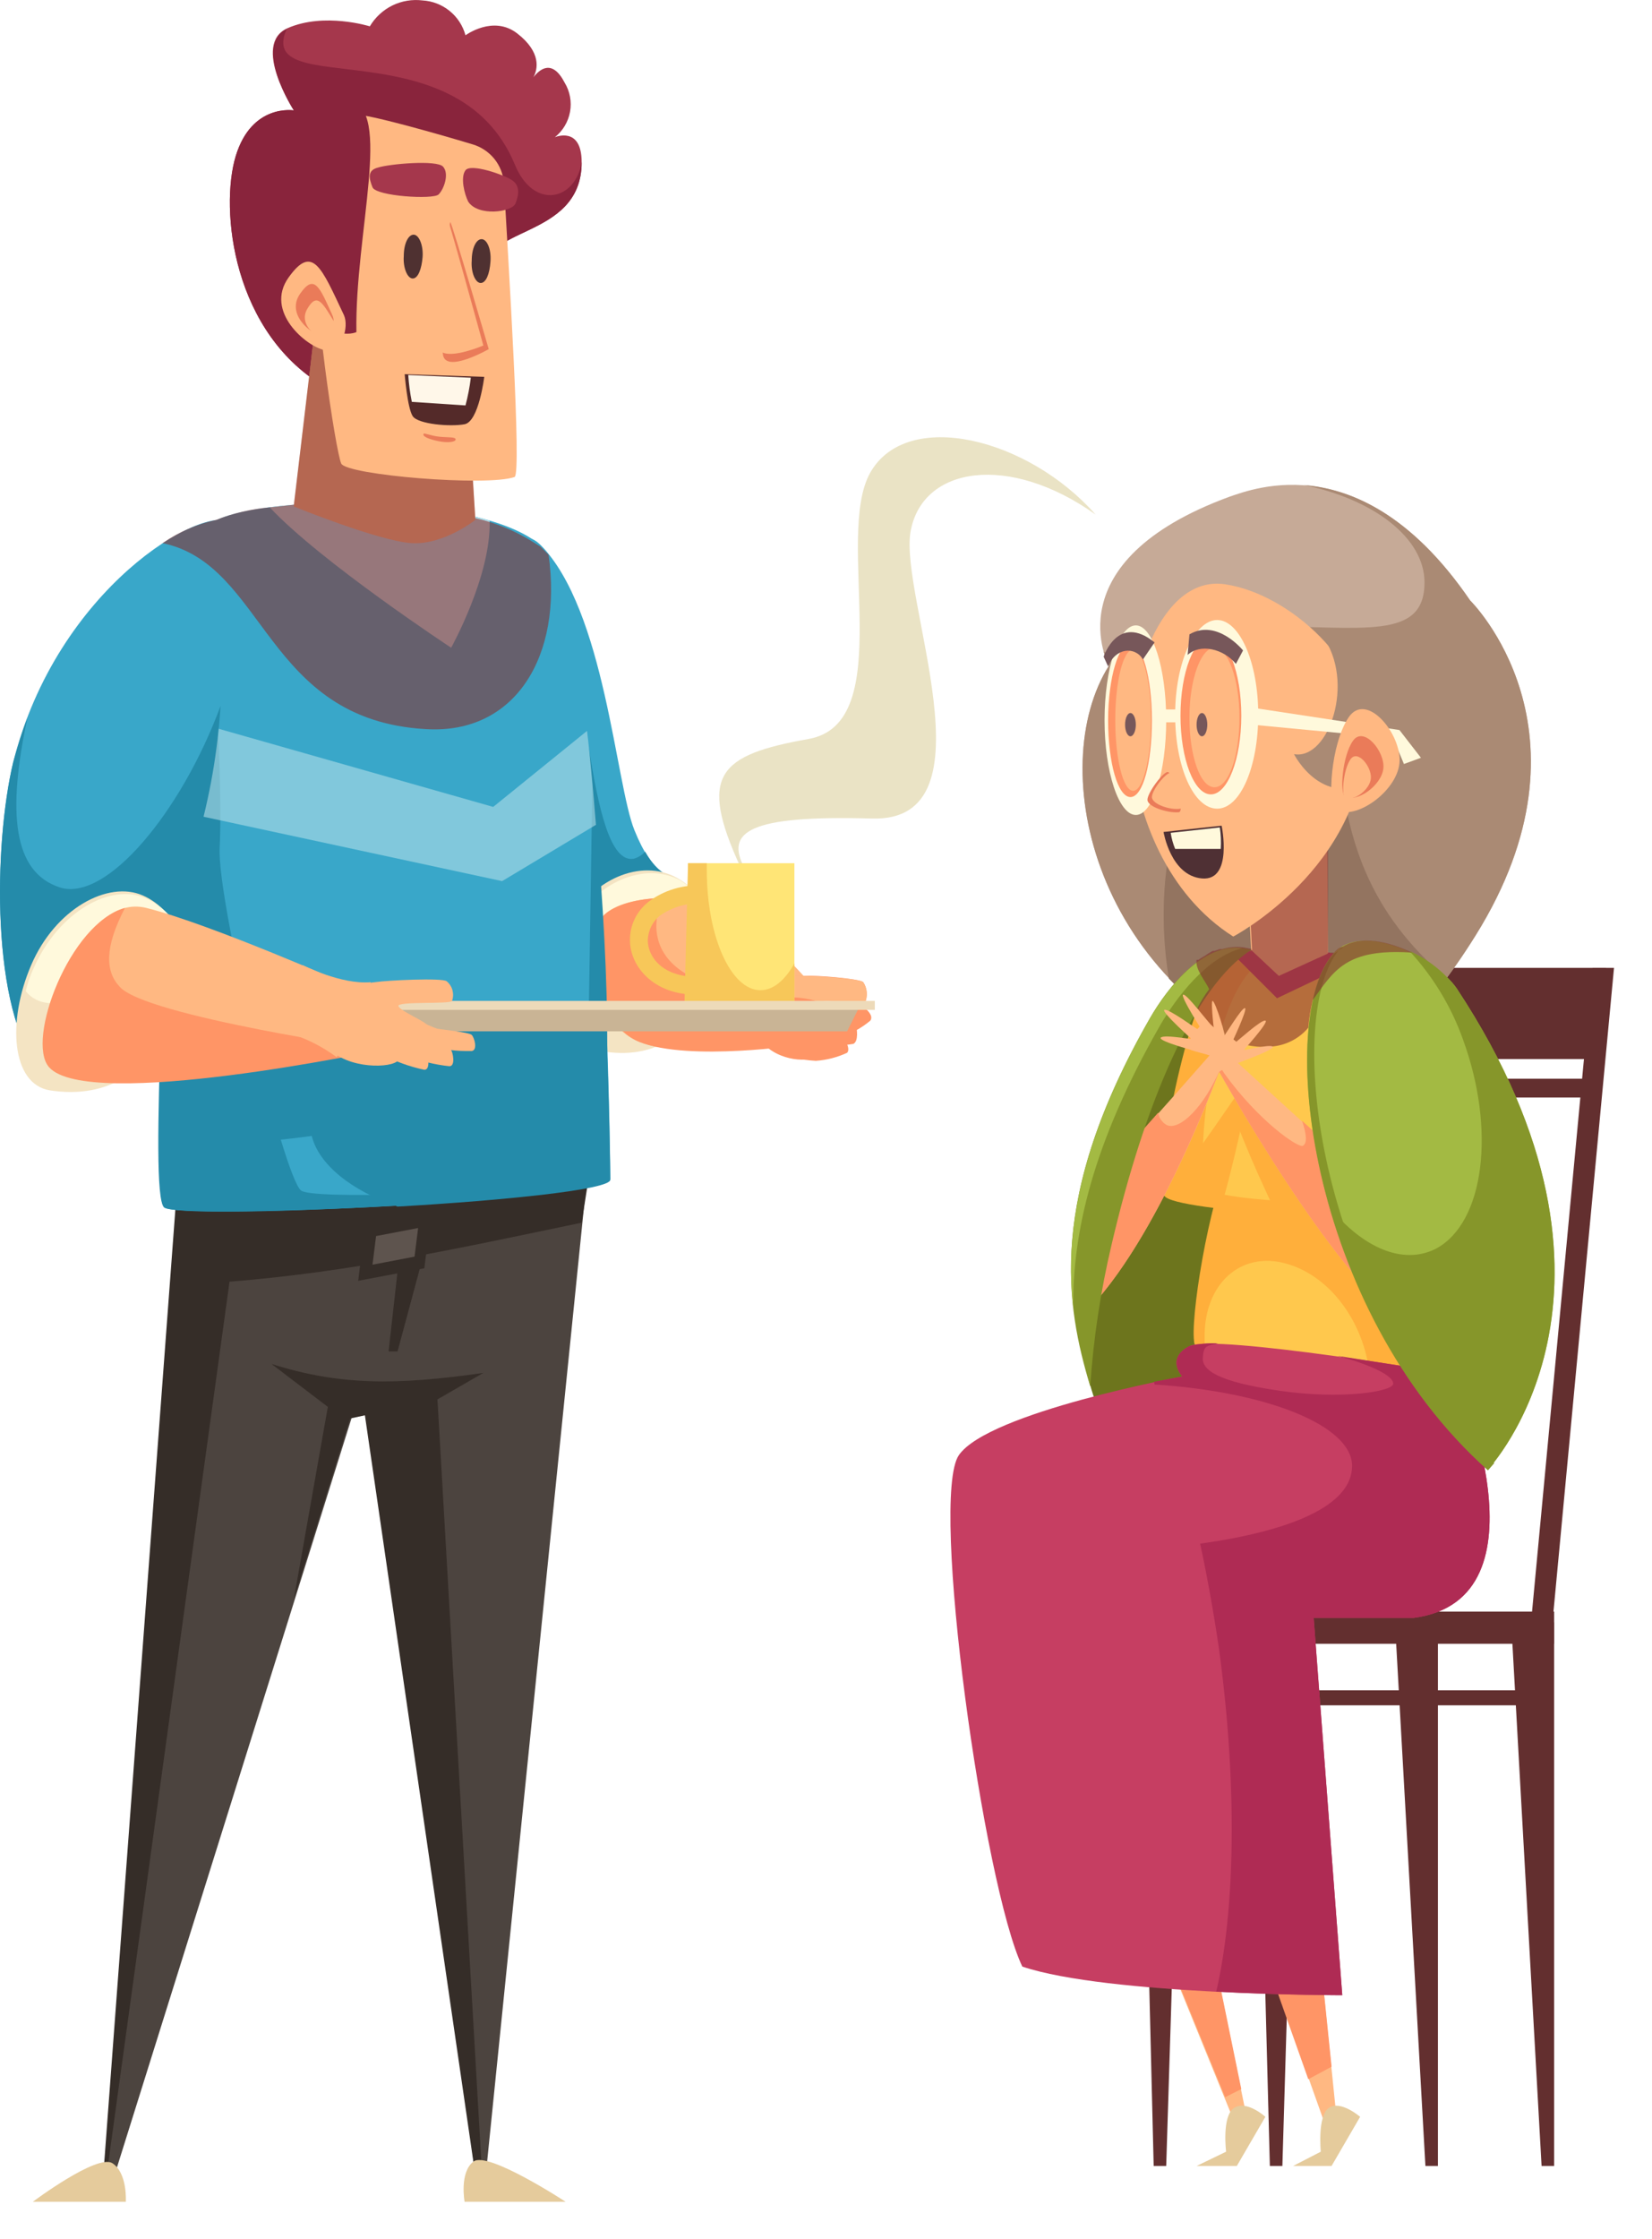 <svg width="31" height="42" viewBox="0 0 31 42" fill="none" xmlns="http://www.w3.org/2000/svg">
<path d="M28.358 30.432L28.928 40.629H29.163V30.432H28.358Z" fill="#632F2F"/>
<path d="M26.177 30.432L26.748 40.629H26.983V30.432H26.177Z" fill="#632F2F"/>
<path d="M22.203 30.432L21.884 40.629H21.649L21.398 30.432H22.203Z" fill="#632F2F"/>
<path d="M24.366 30.432L24.064 40.629H23.829L23.561 30.432H24.366Z" fill="#632F2F"/>
<path d="M29.163 30.23H21.414V30.834H29.163V30.23Z" fill="#632F2F"/>
<path d="M30.287 18.155H29.884L28.727 30.465H29.129L30.287 18.155Z" fill="#632F2F"/>
<path d="M26.496 18.155H26.11L24.953 30.465H25.356L26.496 18.155Z" fill="#632F2F"/>
<path d="M28.945 31.706H21.666V31.988H28.945V31.706Z" fill="#632F2F"/>
<path d="M30.136 18.155H26.177L26.026 19.866H29.985L30.136 18.155Z" fill="#632F2F"/>
<path d="M29.985 20.234H26.043L26.01 20.587H29.951L29.985 20.234Z" fill="#632F2F"/>
<path d="M10.412 2.574C10.562 2.455 10.663 2.285 10.697 2.097C10.731 1.909 10.695 1.714 10.596 1.551C10.361 1.098 10.127 1.299 10.009 1.45C10.093 1.299 10.16 0.98 9.707 0.628C9.255 0.276 8.735 0.662 8.735 0.662C8.686 0.482 8.582 0.322 8.437 0.205C8.293 0.088 8.115 0.019 7.93 0.008C7.735 -0.016 7.538 0.017 7.362 0.103C7.187 0.19 7.04 0.325 6.94 0.494C6.94 0.494 6.085 0.226 5.397 0.528C4.709 0.829 5.514 2.071 5.514 2.071C5.514 2.071 4.726 1.936 4.424 2.926C4.122 3.915 4.357 6.28 6.152 7.287L9.154 5.19C8.886 4.217 10.915 4.536 10.915 3.043C10.915 2.356 10.412 2.574 10.412 2.574Z" fill="#A5374C"/>
<path d="M9.657 3.077C8.567 0.477 4.776 1.903 5.38 0.544C4.743 0.863 5.514 2.071 5.514 2.071C5.514 2.071 4.726 1.937 4.424 2.926C4.122 3.916 4.357 6.28 6.152 7.287L9.154 5.19C8.886 4.217 10.915 4.536 10.915 3.043C10.798 3.765 10.009 3.949 9.657 3.077Z" fill="#89243C"/>
<path d="M10.143 10.222C11.351 11.446 11.552 14.7 11.905 15.572C12.257 16.444 12.542 16.394 12.894 16.629C14.202 17.45 12.944 19.815 11.737 19.631C11.167 19.547 9.842 18.792 9.338 17.232C8.835 15.673 9.003 9.098 10.143 10.222Z" fill="#39A7C9"/>
<path d="M12.894 16.629C12.609 16.444 12.374 16.444 12.106 15.975C12.048 16.04 11.972 16.087 11.888 16.109C11.452 16.176 11.234 15.186 11.049 14.029C11.032 13.945 10.194 10.507 10.06 10.373C8.936 9.249 8.835 15.656 9.338 17.232C9.842 18.809 11.167 19.547 11.737 19.631C12.944 19.815 14.202 17.45 12.894 16.629Z" fill="#248BAA"/>
<path d="M13.28 18.658C13.749 17.736 13.347 16.813 12.693 16.461C12.039 16.109 11.1 16.461 10.63 17.4C10.16 18.34 10.278 19.447 10.982 19.648C12.056 19.95 12.827 19.581 13.28 18.658Z" fill="#F4E4C3"/>
<path d="M10.697 17.451C10.634 17.576 10.578 17.705 10.529 17.836C10.627 17.964 10.762 18.058 10.915 18.105C11.988 18.407 12.76 18.038 13.229 17.115L13.28 16.998C13.141 16.802 12.964 16.637 12.76 16.511C12.106 16.159 11.15 16.528 10.697 17.451Z" fill="#FFF9DC"/>
<path d="M12.005 19.547C11.066 19.178 10.932 17.635 11.301 17.199C11.67 16.763 12.961 16.763 13.531 16.981C14.102 17.199 15.125 18.356 15.125 18.356L15.041 19.597C15.041 19.597 12.793 19.865 12.005 19.547Z" fill="#FFB882"/>
<path d="M12.458 16.847C11.988 16.847 11.519 16.964 11.301 17.199C11.083 17.434 11.066 19.178 12.005 19.547C12.944 19.916 15.041 19.597 15.041 19.597L15.276 18.625C11.905 18.809 12.206 17.232 12.458 16.847Z" fill="#FF9566"/>
<path d="M15.041 18.323L14.353 19.631C14.155 19.402 13.909 19.219 13.632 19.094L14.035 17.87C14.035 17.87 14.588 18.306 15.041 18.323Z" fill="#FF9566"/>
<path d="M14.588 18.306C14.689 18.289 14.924 18.322 15.108 18.306C15.292 18.289 16.131 18.356 16.198 18.423C16.236 18.479 16.259 18.544 16.264 18.612C16.27 18.679 16.259 18.747 16.232 18.809C16.181 18.876 15.376 18.708 15.41 18.809C15.443 18.909 15.779 19.144 15.812 19.228C15.846 19.312 15.443 19.715 15.259 19.832C15.074 19.949 14.387 19.849 14.202 19.379C14.135 19.195 14.588 18.306 14.588 18.306Z" fill="#FF9566"/>
<path d="M16.198 18.423C16.131 18.356 15.326 18.306 15.108 18.306C14.89 18.306 14.689 18.289 14.588 18.306L14.37 18.775C14.516 18.727 14.669 18.705 14.823 18.708C15.023 18.706 15.222 18.74 15.41 18.809C15.376 18.708 16.181 18.876 16.232 18.809C16.259 18.747 16.27 18.679 16.264 18.612C16.259 18.544 16.236 18.48 16.198 18.423Z" fill="#FFB882"/>
<path d="M15.309 19.178C15.434 19.17 15.558 19.148 15.678 19.111C15.729 19.077 16.047 18.826 16.114 18.843C16.181 18.859 16.416 19.027 16.332 19.145C16.16 19.289 15.96 19.397 15.745 19.463C15.634 19.476 15.522 19.482 15.41 19.48C15.393 19.446 15.259 19.178 15.309 19.178Z" fill="#FF9566"/>
<path d="M15.158 18.943C15.293 19.043 15.44 19.128 15.594 19.195C15.662 19.195 16.047 19.195 16.064 19.245C16.081 19.295 16.114 19.53 16.014 19.581C15.813 19.617 15.608 19.611 15.41 19.564C15.326 19.513 15.024 19.413 15.007 19.362C14.991 19.312 15.074 18.893 15.158 18.943Z" fill="#FF9566"/>
<path d="M14.789 19.413C14.964 19.47 15.143 19.51 15.326 19.53C15.393 19.513 15.762 19.396 15.812 19.446C15.863 19.497 15.963 19.681 15.896 19.748C15.711 19.834 15.512 19.885 15.309 19.899C15.151 19.89 14.994 19.867 14.84 19.832C14.823 19.798 14.689 19.396 14.789 19.413Z" fill="#FF9566"/>
<path d="M18.731 28.922L23.226 39.958H23.444L21.196 28.956L18.731 28.922Z" fill="#FFB882"/>
<path d="M23.293 39.187L21.196 28.956L18.731 28.922L22.991 39.338L23.293 39.187Z" fill="#FF9566"/>
<path d="M21.733 31.052L24.903 39.958H25.104L24.198 31.069L21.733 31.052Z" fill="#FFB882"/>
<path d="M24.987 38.767L24.198 31.069L21.733 31.052L24.55 39.002L24.987 38.767Z" fill="#FF9566"/>
<path d="M24.534 20.016C20.509 18.574 19.603 14.398 20.81 12.486C20.81 12.486 19.737 10.54 23.075 9.316C23.527 9.165 25.59 8.343 27.586 11.261C27.586 11.261 30.085 13.71 27.687 17.551C25.792 20.587 24.534 20.016 24.534 20.016Z" fill="#C6AA97"/>
<path d="M27.586 11.262C26.462 9.618 25.322 9.165 24.467 9.098C25.775 9.366 26.731 10.088 26.731 10.926C26.731 12.017 25.574 11.748 23.678 11.748C22.639 11.748 21.33 12.62 20.71 12.218C20.736 12.31 20.77 12.399 20.81 12.486C19.603 14.398 20.509 18.574 24.534 20.017C24.534 20.017 25.792 20.587 27.687 17.551C30.085 13.71 27.586 11.262 27.586 11.262Z" fill="#AA8A74"/>
<path d="M24.182 13.073C22.572 13.19 21.498 15.689 21.934 18.356C22.656 19.108 23.547 19.677 24.534 20.016C24.534 20.016 25.557 20.486 27.15 18.356C24.182 15.857 25.875 12.955 24.182 13.073Z" fill="#937460"/>
<path d="M23.527 18.406C24.483 19.564 24.165 24.528 21.213 27.564C21.213 27.564 18.58 24.461 21.85 18.809C22.186 18.222 23.041 17.819 23.527 18.406Z" fill="#6D751D"/>
<path d="M23.192 21.878C22.773 22.968 22.286 25.098 22.437 25.249C22.588 25.4 26.966 26.289 27.335 25.786C27.704 25.283 26.11 21.492 25.607 21.224C25.104 20.955 23.192 21.878 23.192 21.878Z" fill="#FFC84D"/>
<path d="M25.607 21.224C25.104 20.939 23.024 21.828 23.024 21.828C22.605 22.901 22.286 25.098 22.437 25.249L22.605 25.316V25.098C22.588 24.092 23.276 23.454 24.148 23.706C25.02 23.958 25.641 24.897 25.708 25.87C26.53 25.97 27.201 25.97 27.335 25.786C27.704 25.283 26.11 21.492 25.607 21.224Z" fill="#FFAF3B"/>
<path d="M26.53 30.348H24.651L25.188 37.426C25.188 37.426 20.777 37.426 19.184 36.889C18.462 35.38 17.439 28.101 17.993 27.296C18.546 26.491 22.186 25.82 22.186 25.82C22.186 25.82 21.867 25.484 22.32 25.25C22.773 25.015 27.335 25.786 27.335 25.786C27.335 25.786 29.163 29.996 26.53 30.348Z" fill="#C63E62"/>
<path d="M27.335 25.786L25.104 25.434C25.725 25.602 26.144 25.803 26.144 25.954C26.144 26.105 25.171 26.256 24.014 26.088C22.857 25.92 22.555 25.702 22.571 25.468C22.588 25.233 22.639 25.249 22.857 25.199C22.676 25.189 22.495 25.206 22.32 25.249C21.867 25.484 22.186 25.82 22.186 25.82L21.649 25.92C21.655 25.927 21.66 25.935 21.663 25.944C21.665 25.952 21.666 25.962 21.666 25.971C23.779 26.105 25.372 26.742 25.372 27.497C25.372 28.252 24.198 28.721 22.521 28.956C22.655 29.582 22.773 30.236 22.873 30.918C23.226 33.501 23.175 35.849 22.823 37.359C24.114 37.426 25.188 37.426 25.188 37.426L24.651 30.348H26.53C29.163 29.996 27.335 25.786 27.335 25.786Z" fill="#AF2B54"/>
<path d="M22.857 18.021C22.152 19.262 21.666 22.13 21.85 22.432C22.035 22.734 26.211 22.952 26.395 22.7C26.58 22.448 25.993 18.658 25.657 18.205C25.322 17.752 23.041 17.702 22.857 18.021Z" fill="#FFAF3B"/>
<path d="M23.595 18.088C22.639 18.842 22.454 22.012 22.622 22.28C22.79 22.549 25.993 22.666 26.161 22.448C26.328 22.23 25.792 18.842 25.49 18.423C25.188 18.004 23.863 17.886 23.595 18.088Z" fill="#FFC84D"/>
<path d="M23.158 17.92L23.963 18.725L25.406 18.038C25.406 18.038 24.634 17.702 24.131 17.736C23.801 17.762 23.475 17.824 23.158 17.92Z" fill="#C63E62"/>
<path d="M22.957 22.498C23.276 21.341 23.41 20.519 23.41 20.519L23.276 20.436C23.276 20.436 22.488 21.593 21.934 22.331L22.957 22.498Z" fill="#FFAF3B"/>
<path d="M23.947 22.75C23.444 21.727 23.108 20.805 23.108 20.805L23.242 20.67C23.242 20.67 24.316 21.945 24.919 22.599L23.947 22.75Z" fill="#FFAF3B"/>
<path d="M20.592 24.377C21.951 22.8 23.008 19.748 23.008 19.748L22.857 19.614C22.857 19.614 21.28 21.425 20.743 21.962C20.207 22.498 20.592 24.377 20.592 24.377Z" fill="#FFB882"/>
<path d="M21.901 21.107C21.856 21.084 21.818 21.05 21.789 21.009C21.759 20.969 21.74 20.922 21.733 20.872C21.347 21.308 20.961 21.744 20.743 21.962C20.156 22.549 20.592 24.377 20.592 24.377C21.683 23.119 22.572 20.889 22.89 20.067C22.605 20.738 22.152 21.207 21.901 21.107Z" fill="#FF9566"/>
<path d="M26.144 24.679C24.634 23.354 22.689 19.765 22.689 19.765L22.873 19.614L25.959 22.431C26.597 23.018 26.144 24.679 26.144 24.679Z" fill="#FFB882"/>
<path d="M25.959 22.432C25.691 22.163 25.054 21.593 24.433 21.023C24.517 21.274 24.534 21.442 24.45 21.492C24.366 21.543 23.611 21.023 22.974 20.134C22.89 20 22.79 19.866 22.722 19.731L22.689 19.765C22.689 19.765 24.634 23.354 26.144 24.679C26.144 24.679 26.597 23.019 25.959 22.432Z" fill="#FF9566"/>
<path d="M25.037 17.87C23.93 19.027 24.517 24.528 27.922 27.564C27.922 27.564 31.092 24.226 27.335 18.541C26.949 17.97 25.59 17.283 25.037 17.87Z" fill="#A3BA43"/>
<path d="M27.335 18.54C27.102 18.235 26.796 17.993 26.446 17.836C26.89 18.315 27.233 18.88 27.452 19.496C28.073 21.19 27.855 22.935 26.949 23.421C26.328 23.74 25.574 23.404 24.953 22.649C25.456 24.36 26.412 26.205 27.922 27.564C27.922 27.564 31.092 24.226 27.335 18.54Z" fill="#86962A"/>
<path d="M20.861 23.338C21.481 20.688 22.404 18.507 23.477 17.82C22.639 17.551 21.901 18.541 21.582 19.094C19.636 22.482 20.005 24.495 20.458 26.004C20.519 25.106 20.653 24.214 20.861 23.338Z" fill="#86962A"/>
<path d="M21.783 19.211C22.068 18.725 22.639 17.953 23.309 17.786C22.555 17.685 21.884 18.574 21.582 19.094C20.207 21.492 19.989 23.203 20.14 24.528C20.123 23.153 20.492 21.459 21.783 19.211Z" fill="#A3BA43"/>
<path d="M23.377 15.89L23.477 17.819L23.997 18.306L24.919 17.886L24.903 15.236L23.377 15.89Z" fill="#FFB882"/>
<path d="M11.133 20.922L9.104 40.914H8.936L6.789 24.41L7.125 21.14L11.133 20.922Z" fill="#4C443F"/>
<path d="M8.936 40.914H9.053L8.164 25.467L6.722 25.685L8.936 40.914Z" fill="#352D28"/>
<path d="M3.804 21.073L1.925 40.981H2.093L6.621 26.524L8.382 25.92L9.556 21.023L3.804 21.073Z" fill="#4C443F"/>
<path d="M1.925 40.981H1.976L4.307 24.042C6.605 23.857 8.584 23.421 10.915 22.935L11.167 21.325L3.435 20.754L1.925 40.981Z" fill="#352D28"/>
<path d="M5.095 25.585L6.152 26.39L5.514 29.996L6.571 26.608L8.198 26.256L9.07 25.753C7.426 25.988 6.37 25.988 5.095 25.585Z" fill="#352D28"/>
<path d="M10.345 10.49C11.351 12.57 11.452 21.71 11.452 22.113C11.452 22.515 3.384 22.884 3.083 22.65C2.781 22.415 3.452 16.327 3.217 15.471C2.982 14.616 3.552 10.222 3.871 9.886C4.491 9.215 9.724 9.199 10.345 10.49Z" fill="#39A7C9"/>
<path d="M11.116 14.7L11.032 20.067L11.318 21.04C11.569 18.96 11.116 14.7 11.116 14.7Z" fill="#248BAA"/>
<path d="M6.89 19.514C6.269 19.245 4.257 18.39 3.25 18.138H3.166C3.099 19.228 3.032 20.62 2.999 21.476C3.952 21.493 4.905 21.437 5.85 21.308C5.984 21.845 6.588 22.331 7.46 22.633C9.489 22.516 11.452 22.314 11.452 22.13C11.452 21.945 11.435 20.637 11.368 19.111C10.829 18.986 10.277 18.924 9.724 18.927C8.617 18.91 7.594 19.145 6.89 19.514Z" fill="#248BAA"/>
<path d="M5.649 22.331C5.313 22.063 4.072 16.897 4.122 15.908C4.206 14.163 3.871 10.138 3.703 10.322C3.535 10.507 2.781 14.616 3.015 15.455C3.25 16.293 2.764 22.415 3.083 22.65C3.401 22.885 10.361 22.549 11.334 22.18C8.969 22.398 5.85 22.499 5.649 22.331Z" fill="#248BAA"/>
<g style="mix-blend-mode:overlay" opacity="0.58">
<path d="M11.183 15.472C11.133 14.868 11.083 14.264 11.016 13.71L9.255 15.136L3.066 13.375C2.989 13.959 2.955 14.547 2.965 15.136L9.422 16.528L11.183 15.472Z" fill="#B5E0EA"/>
</g>
<path d="M0.751 20.05C-0.171 18.977 -0.121 15.84 0.248 14.297C1.07 11.027 3.82 9.433 4.357 9.802C4.894 10.171 3.77 15.102 3.519 15.807C3.267 16.511 3.284 17.148 3.753 18.708C4.223 20.268 1.12 20.469 0.751 20.05Z" fill="#39A7C9"/>
<path d="M3.703 15.757C3.939 14.936 4.085 14.093 4.139 13.241C3.401 15.237 1.992 16.93 1.12 16.645C0.248 16.36 0.131 15.253 0.516 13.459C0.416 13.727 0.332 13.995 0.248 14.297C-0.121 15.84 -0.171 18.977 0.751 20.05C1.12 20.469 4.206 20.235 3.753 18.708C3.301 17.182 3.451 16.461 3.703 15.757Z" fill="#248BAA"/>
<path d="M5.062 9.517C6.018 10.54 8.466 12.15 8.466 12.15C8.466 12.15 9.221 10.792 9.187 9.769C7.997 9.417 6.236 9.366 5.062 9.517Z" fill="#B5E0EA"/>
<path d="M5.514 9.501L5.9 6.23L8.735 6.7L8.919 9.752C8.919 9.752 8.332 10.222 7.728 10.188C7.125 10.155 5.514 9.501 5.514 9.501Z" fill="#FFB882"/>
<path d="M16.332 8.863C15.645 10.071 16.869 13.559 15.175 13.861C13.481 14.163 13.095 14.532 13.9 16.276H13.967C13.615 15.606 14.035 15.287 16.366 15.354C18.697 15.421 16.869 11.195 17.087 9.97C17.305 8.746 18.932 8.494 20.559 9.652C19.284 8.209 17.02 7.656 16.332 8.863Z" fill="#EAE3C5"/>
<path d="M14.907 16.192H12.911V18.834H14.907V16.192Z" fill="#FFE576"/>
<path d="M14.269 18.574C13.716 18.574 13.263 17.568 13.263 16.327V16.192H12.911L12.844 18.842H14.907V18.071C14.739 18.373 14.521 18.574 14.269 18.574Z" fill="#F7C759"/>
<path d="M16.131 18.876H6.906L7.125 19.346H15.896L16.131 18.876Z" fill="#C9B495"/>
<path d="M16.416 18.775H6.504V18.943H16.416V18.775Z" fill="#EDDAB9"/>
<path d="M8.718 41.3H10.613C10.613 41.3 9.154 40.344 8.886 40.545C8.617 40.747 8.718 41.3 8.718 41.3Z" fill="#E5CB9C"/>
<path d="M2.361 41.3H0.617C0.617 41.3 1.825 40.394 2.11 40.578C2.395 40.763 2.361 41.3 2.361 41.3Z" fill="#E5CB9C"/>
<path d="M25.171 17.769H25.205L25.037 17.886C23.93 19.044 24.517 24.545 27.922 27.581L28.039 27.446C24.651 24.394 24.064 18.926 25.171 17.769Z" fill="#86962A"/>
<g style="mix-blend-mode:multiply" opacity="0.6">
<path d="M23.863 19.631C23.995 19.62 24.124 19.584 24.242 19.523C24.36 19.463 24.465 19.38 24.55 19.278C24.565 19.103 24.593 18.929 24.634 18.758C25.037 18.205 25.255 17.786 26.496 17.869C26.043 17.651 25.54 17.551 25.205 17.752L25.121 17.786C25.087 17.819 25.054 17.836 25.037 17.869H24.919V15.236L24.098 15.588L23.863 16.075L23.729 16.041L23.427 16.427L23.494 17.819H23.477C23.477 17.802 23.477 17.802 23.494 17.802L23.326 17.769C23.197 17.754 23.066 17.765 22.94 17.802H22.89L22.79 17.836H22.756L22.672 17.886L22.622 17.92L22.538 17.97L22.488 18.004H22.454C22.421 18.188 22.639 18.423 22.689 18.557C22.605 18.667 22.532 18.785 22.471 18.909C22.722 19.48 23.393 19.681 23.863 19.631Z" fill="#843131"/>
</g>
<path d="M23.142 17.568C21.901 16.78 21.33 15.304 21.23 14.063C21.129 12.822 21.766 10.775 22.991 10.96C24.215 11.144 25.657 12.469 25.624 13.811C25.574 16.293 23.142 17.568 23.142 17.568Z" fill="#FFB882"/>
<path d="M23.611 13.408C23.611 12.419 23.259 11.63 22.84 11.63C22.421 11.63 22.052 12.419 22.052 13.408C22.052 14.398 22.404 15.169 22.84 15.169C23.276 15.169 23.611 14.381 23.611 13.408Z" fill="#FFF9DC"/>
<path d="M21.884 13.509C21.884 12.537 21.632 11.731 21.314 11.731C20.995 11.731 20.727 12.537 20.727 13.509C20.727 14.482 20.995 15.287 21.314 15.287C21.632 15.287 21.884 14.482 21.884 13.509Z" fill="#FFF9DC"/>
<path d="M24.282 14.146C24.936 14.264 25.439 12.788 24.819 11.933C24.819 11.933 25.842 11.949 26.026 12.318C26.714 13.727 26.379 14.247 25.859 14.583C24.836 15.254 24.282 14.146 24.282 14.146Z" fill="#AA8A74"/>
<path d="M22.722 14.901C23.037 14.901 23.293 14.24 23.293 13.425C23.293 12.61 23.037 11.949 22.722 11.949C22.407 11.949 22.152 12.61 22.152 13.425C22.152 14.24 22.407 14.901 22.722 14.901Z" fill="#FF9566"/>
<path d="M23.259 13.459C23.259 12.737 23.041 12.15 22.79 12.15C22.538 12.15 22.32 12.737 22.32 13.459C22.32 14.18 22.521 14.767 22.79 14.767C23.058 14.767 23.259 14.18 23.259 13.459Z" fill="#FFB882"/>
<path d="M21.616 13.509C21.616 12.704 21.431 12.066 21.213 12.066C20.995 12.066 20.794 12.704 20.794 13.509C20.794 14.314 20.978 14.951 21.213 14.951C21.448 14.951 21.616 14.314 21.616 13.509Z" fill="#FF9566"/>
<path d="M21.263 14.834C21.449 14.834 21.599 14.241 21.599 13.509C21.599 12.777 21.449 12.184 21.263 12.184C21.078 12.184 20.928 12.777 20.928 13.509C20.928 14.241 21.078 14.834 21.263 14.834Z" fill="#FFB882"/>
<path d="M22.102 13.308H21.8V13.549H22.102V13.308Z" fill="#FFF9DC"/>
<path d="M26.664 14.214L26.261 13.694L23.494 13.274V13.593L26.144 13.845L26.345 14.331L26.664 14.214Z" fill="#FFF9DC"/>
<path d="M25.07 15.186C25.423 15.404 26.211 14.851 26.261 14.314C26.312 13.777 25.641 12.955 25.305 13.459C24.97 13.962 24.903 15.085 25.07 15.186Z" fill="#FFB882"/>
<path d="M25.238 14.935C25.456 15.069 25.926 14.733 25.959 14.415C25.993 14.096 25.59 13.61 25.389 13.895C25.188 14.18 25.138 14.868 25.238 14.935Z" fill="#EA7B59"/>
<path d="M25.238 14.951C25.389 15.052 25.708 14.817 25.725 14.599C25.741 14.381 25.473 14.046 25.339 14.247C25.205 14.448 25.171 14.918 25.238 14.951Z" fill="#FFB882"/>
<path d="M24.265 40.629H24.987L25.523 39.707C25.523 39.707 25.154 39.388 24.936 39.539C24.718 39.69 24.785 40.361 24.785 40.361L24.265 40.629Z" fill="#E5CB9C"/>
<path d="M22.454 40.629H23.209L23.745 39.707C23.745 39.707 23.393 39.388 23.159 39.539C22.924 39.69 23.008 40.361 23.008 40.361L22.454 40.629Z" fill="#E5CB9C"/>
<path d="M7.527 23.253L7.292 25.35H7.46L8.047 23.169L7.527 23.253Z" fill="#352D28"/>
<path d="M8.064 22.968L6.823 23.186L6.722 24.025L7.963 23.79L8.064 22.968Z" fill="#352D28"/>
<path d="M7.846 23.035L7.057 23.186L6.99 23.723L7.779 23.572L7.846 23.035Z" fill="#5E544E"/>
<path d="M3.284 19.044C3.753 17.987 3.334 17.082 2.68 16.797C2.026 16.511 1.036 17.048 0.584 18.105C0.131 19.161 0.215 20.335 0.936 20.453C2.026 20.62 2.814 20.101 3.284 19.044Z" fill="#F4E4C3"/>
<path d="M0.634 18.155C0.569 18.294 0.518 18.441 0.483 18.591C0.529 18.651 0.587 18.701 0.654 18.739C0.72 18.776 0.793 18.8 0.869 18.809C1.959 18.976 2.747 18.473 3.217 17.417L3.267 17.282C3.13 17.092 2.945 16.942 2.73 16.846C2.076 16.561 1.103 17.098 0.634 18.155Z" fill="#FFF9DC"/>
<path d="M1.254 19.798C0.768 19.228 1.54 16.729 2.747 17.031C3.955 17.333 6.571 18.49 6.571 18.49L7.125 19.698C7.125 19.698 1.992 20.637 1.254 19.798Z" fill="#FFB882"/>
<path d="M2.244 18.507C1.976 18.222 1.959 17.769 2.345 17.031C1.305 17.316 0.483 19.514 0.919 20.017C1.657 20.855 7.125 19.698 7.125 19.698C7.125 19.698 2.714 19.061 2.244 18.507Z" fill="#FF9566"/>
<path d="M13.062 18.658C12.257 18.658 11.821 18.121 11.821 17.635C11.82 17.495 11.851 17.358 11.912 17.233C11.974 17.108 12.063 16.999 12.173 16.913C12.462 16.697 12.819 16.59 13.179 16.612V16.947C12.892 16.932 12.608 17.015 12.374 17.182C12.308 17.238 12.255 17.307 12.217 17.385C12.18 17.463 12.159 17.548 12.156 17.635C12.156 17.97 12.458 18.322 13.062 18.322V18.658Z" fill="#F7C759"/>
<g style="mix-blend-mode:multiply" opacity="0.6">
<path d="M7.997 13.677C9.674 13.777 10.563 12.301 10.294 10.406L10.143 10.255L10.009 10.171C9.674 9.96 9.306 9.806 8.919 9.719L8.751 7.035L8.466 6.649L5.9 6.23L5.514 9.467L5.062 9.517C4.716 9.546 4.377 9.625 4.055 9.752C3.695 9.83 3.353 9.978 3.049 10.188C4.994 10.591 4.961 13.509 7.997 13.677Z" fill="#843131"/>
</g>
<path d="M5.867 3.899C5.867 5.676 6.303 8.477 6.403 8.695C6.504 8.913 9.154 9.131 9.657 8.947C9.791 8.88 9.54 4.922 9.456 3.429C9.442 3.264 9.379 3.106 9.274 2.977C9.169 2.849 9.028 2.755 8.869 2.708C8.148 2.49 6.89 2.138 6.688 2.154C6.487 2.171 5.867 3.11 5.867 3.899Z" fill="#FFB882"/>
<path d="M6.688 6.23C6.655 4.402 7.376 2.003 6.554 1.903C5.732 1.802 5.363 3.664 5.665 5.106C5.967 6.549 6.688 6.23 6.688 6.23Z" fill="#89243C"/>
<path d="M6.454 5.911C6.034 5.022 5.867 4.569 5.414 5.207C4.961 5.844 5.749 6.498 6.085 6.565C6.42 6.632 6.554 6.129 6.454 5.911Z" fill="#FFB882"/>
<path d="M6.236 5.911C6.001 5.391 5.9 5.123 5.632 5.509C5.363 5.895 5.833 6.264 6.034 6.297C6.236 6.331 6.303 6.046 6.236 5.911Z" fill="#EA7B59"/>
<path d="M6.286 6.062C6.051 5.676 5.951 5.475 5.766 5.794C5.582 6.112 6.001 6.381 6.152 6.381C6.303 6.381 6.336 6.163 6.286 6.062Z" fill="#FFB882"/>
<path d="M22.32 11.899L22.286 12.285C22.521 12.067 22.957 12.167 23.192 12.453L23.326 12.201C23.326 12.201 22.84 11.597 22.32 11.899Z" fill="#77575A"/>
<path d="M20.71 12.318L20.794 12.503C20.928 12.151 21.297 12.117 21.448 12.369L21.666 12.05C20.978 11.496 20.71 12.318 20.71 12.318Z" fill="#77575A"/>
<path d="M7.577 4.804C7.577 4.57 7.661 4.402 7.762 4.402C7.863 4.402 7.946 4.603 7.93 4.821C7.913 5.039 7.846 5.224 7.745 5.224C7.644 5.224 7.561 5.022 7.577 4.804Z" fill="#4F3131"/>
<path d="M8.45 4.167C8.416 4.167 8.248 6.331 8.315 6.666C8.382 7.001 9.171 6.549 9.171 6.549C9.171 6.549 8.483 4.184 8.45 4.167Z" fill="#EA7B59"/>
<path d="M8.349 3.949C8.382 3.966 9.07 6.481 9.07 6.481C9.07 6.481 8.483 6.733 8.282 6.599C8.081 6.465 8.332 3.932 8.349 3.949Z" fill="#FFB882"/>
<path d="M8.852 4.888C8.852 4.654 8.936 4.486 9.037 4.486C9.137 4.486 9.221 4.67 9.204 4.905C9.188 5.14 9.12 5.308 9.02 5.308C8.919 5.308 8.835 5.106 8.852 4.888Z" fill="#4F3131"/>
<path d="M8.785 3.781C8.969 4.066 9.607 3.983 9.674 3.815C9.741 3.647 9.758 3.479 9.607 3.379C9.456 3.278 8.835 3.06 8.735 3.194C8.634 3.328 8.718 3.647 8.785 3.781Z" fill="#A5374C"/>
<path d="M7.091 3.144C7.292 3.077 8.198 2.993 8.315 3.127C8.433 3.261 8.332 3.546 8.231 3.647C8.131 3.748 7.057 3.681 6.99 3.513C6.923 3.345 6.89 3.194 7.091 3.144Z" fill="#A5374C"/>
<path d="M7.594 7.019L9.087 7.069C9.087 7.069 8.986 7.907 8.718 7.958C8.45 8.008 7.846 7.958 7.745 7.807C7.644 7.656 7.594 7.019 7.594 7.019Z" fill="#542A29"/>
<path d="M7.728 7.538C7.694 7.372 7.672 7.204 7.661 7.035L8.835 7.085C8.814 7.261 8.78 7.435 8.735 7.605L7.728 7.538Z" fill="#FFF7E9"/>
<path d="M7.946 8.142C7.946 8.109 8.081 8.176 8.248 8.192C8.416 8.209 8.55 8.192 8.55 8.243C8.55 8.293 8.399 8.31 8.231 8.276C8.064 8.243 7.93 8.192 7.946 8.142Z" fill="#EA7B59"/>
<path d="M21.213 13.811C21.268 13.811 21.314 13.713 21.314 13.593C21.314 13.473 21.268 13.375 21.213 13.375C21.157 13.375 21.112 13.473 21.112 13.593C21.112 13.713 21.157 13.811 21.213 13.811Z" fill="#77575A"/>
<path d="M22.555 13.811C22.61 13.811 22.655 13.713 22.655 13.593C22.655 13.473 22.61 13.375 22.555 13.375C22.499 13.375 22.454 13.473 22.454 13.593C22.454 13.713 22.499 13.811 22.555 13.811Z" fill="#77575A"/>
<path d="M21.834 15.606L22.924 15.488C22.924 15.488 23.142 16.528 22.555 16.478C21.968 16.427 21.834 15.606 21.834 15.606Z" fill="#4F3034"/>
<path d="M22.907 15.924C22.916 15.79 22.91 15.655 22.89 15.521L21.968 15.622C21.984 15.726 22.012 15.827 22.052 15.924H22.907Z" fill="#FFF9DC"/>
<path d="M22.119 15.237C21.917 15.254 21.532 15.136 21.532 15.002C21.532 14.868 21.834 14.465 21.917 14.482C22.001 14.499 22.253 15.22 22.119 15.237Z" fill="#EA7B59"/>
<path d="M22.152 15.169C21.968 15.203 21.616 15.086 21.616 14.951C21.616 14.817 21.884 14.482 21.968 14.499C22.052 14.515 22.27 15.153 22.152 15.169Z" fill="#FFB882"/>
<path d="M23.075 19.748C22.991 19.446 23.008 19.48 22.94 19.43C22.873 19.379 22.689 19.145 22.605 19.178C22.521 19.212 22.219 19.581 22.303 19.665C22.387 19.748 22.806 19.765 23.058 19.983C23.309 20.201 23.075 19.748 23.075 19.748Z" fill="#FFB882"/>
<path d="M22.79 19.296C22.639 19.145 22.27 18.641 22.203 18.658C22.135 18.675 22.588 19.379 22.588 19.379L22.79 19.296Z" fill="#FFB882"/>
<path d="M23.008 19.58C23.008 19.413 22.806 18.792 22.756 18.775C22.706 18.758 22.806 19.547 22.806 19.547L23.008 19.58Z" fill="#FFB882"/>
<path d="M22.605 19.396C22.421 19.279 21.917 18.91 21.85 18.943C21.783 18.977 22.404 19.53 22.404 19.53L22.605 19.396Z" fill="#FFB882"/>
<path d="M22.639 19.53C22.454 19.513 21.85 19.396 21.783 19.463C21.716 19.53 22.488 19.731 22.488 19.731L22.639 19.53Z" fill="#FFB882"/>
<path d="M22.689 20C22.706 19.714 22.706 19.748 22.756 19.681C22.806 19.614 22.957 19.396 23.041 19.429C23.125 19.463 23.494 19.765 23.41 19.849C23.326 19.932 22.94 20 22.739 20.218C22.538 20.436 22.689 20 22.689 20Z" fill="#FFB882"/>
<path d="M22.89 19.547C23.008 19.396 23.293 18.91 23.36 18.91C23.427 18.91 23.091 19.614 23.091 19.614L22.89 19.547Z" fill="#FFB882"/>
<path d="M22.722 19.849C22.689 19.681 22.79 19.094 22.84 19.077C22.89 19.061 22.907 19.782 22.907 19.782L22.722 19.849Z" fill="#FFB882"/>
<path d="M23.091 19.631C23.242 19.513 23.662 19.127 23.745 19.144C23.829 19.161 23.293 19.748 23.293 19.748L23.091 19.631Z" fill="#FFB882"/>
<path d="M23.058 19.748C23.242 19.732 23.813 19.581 23.88 19.631C23.947 19.681 23.242 19.933 23.242 19.933L23.058 19.748Z" fill="#FFB882"/>
<path d="M6.957 18.423L6.32 19.832C6.032 19.619 5.708 19.459 5.364 19.362L5.682 18.105C5.682 18.105 6.403 18.474 6.957 18.423Z" fill="#FFB882"/>
<path d="M6.403 18.473C6.521 18.44 6.823 18.456 7.041 18.423C7.259 18.389 8.299 18.339 8.382 18.406C8.435 18.45 8.473 18.509 8.491 18.575C8.508 18.641 8.506 18.711 8.483 18.775C8.45 18.842 7.426 18.775 7.477 18.876C7.527 18.976 7.997 19.161 8.03 19.245C8.064 19.329 7.644 19.781 7.443 19.916C7.242 20.05 6.403 20.033 6.101 19.58C6.001 19.412 6.403 18.473 6.403 18.473Z" fill="#FFB882"/>
<path d="M7.544 18.977C7.753 19.101 7.971 19.208 8.198 19.295C8.282 19.312 8.802 19.362 8.852 19.413C8.902 19.463 8.969 19.698 8.852 19.715C8.575 19.722 8.298 19.688 8.03 19.614C7.83 19.541 7.634 19.457 7.443 19.362C7.426 19.329 7.41 18.909 7.544 18.977Z" fill="#FFB882"/>
<path d="M7.225 19.111C7.415 19.257 7.617 19.386 7.829 19.497C7.93 19.53 8.433 19.648 8.466 19.698C8.5 19.748 8.55 20 8.433 20C8.156 19.971 7.885 19.903 7.628 19.799C7.443 19.702 7.264 19.596 7.091 19.48C7.057 19.43 7.091 19.027 7.225 19.111Z" fill="#FFB882"/>
<path d="M6.823 19.061C7.011 19.221 7.206 19.372 7.41 19.513C7.494 19.547 7.997 19.715 8.013 19.765C8.03 19.815 8.081 20.067 7.963 20.067C7.688 20.009 7.423 19.913 7.175 19.782C6.993 19.672 6.819 19.548 6.655 19.413C6.638 19.362 6.705 18.96 6.823 19.061Z" fill="#FFB882"/>
</svg>
